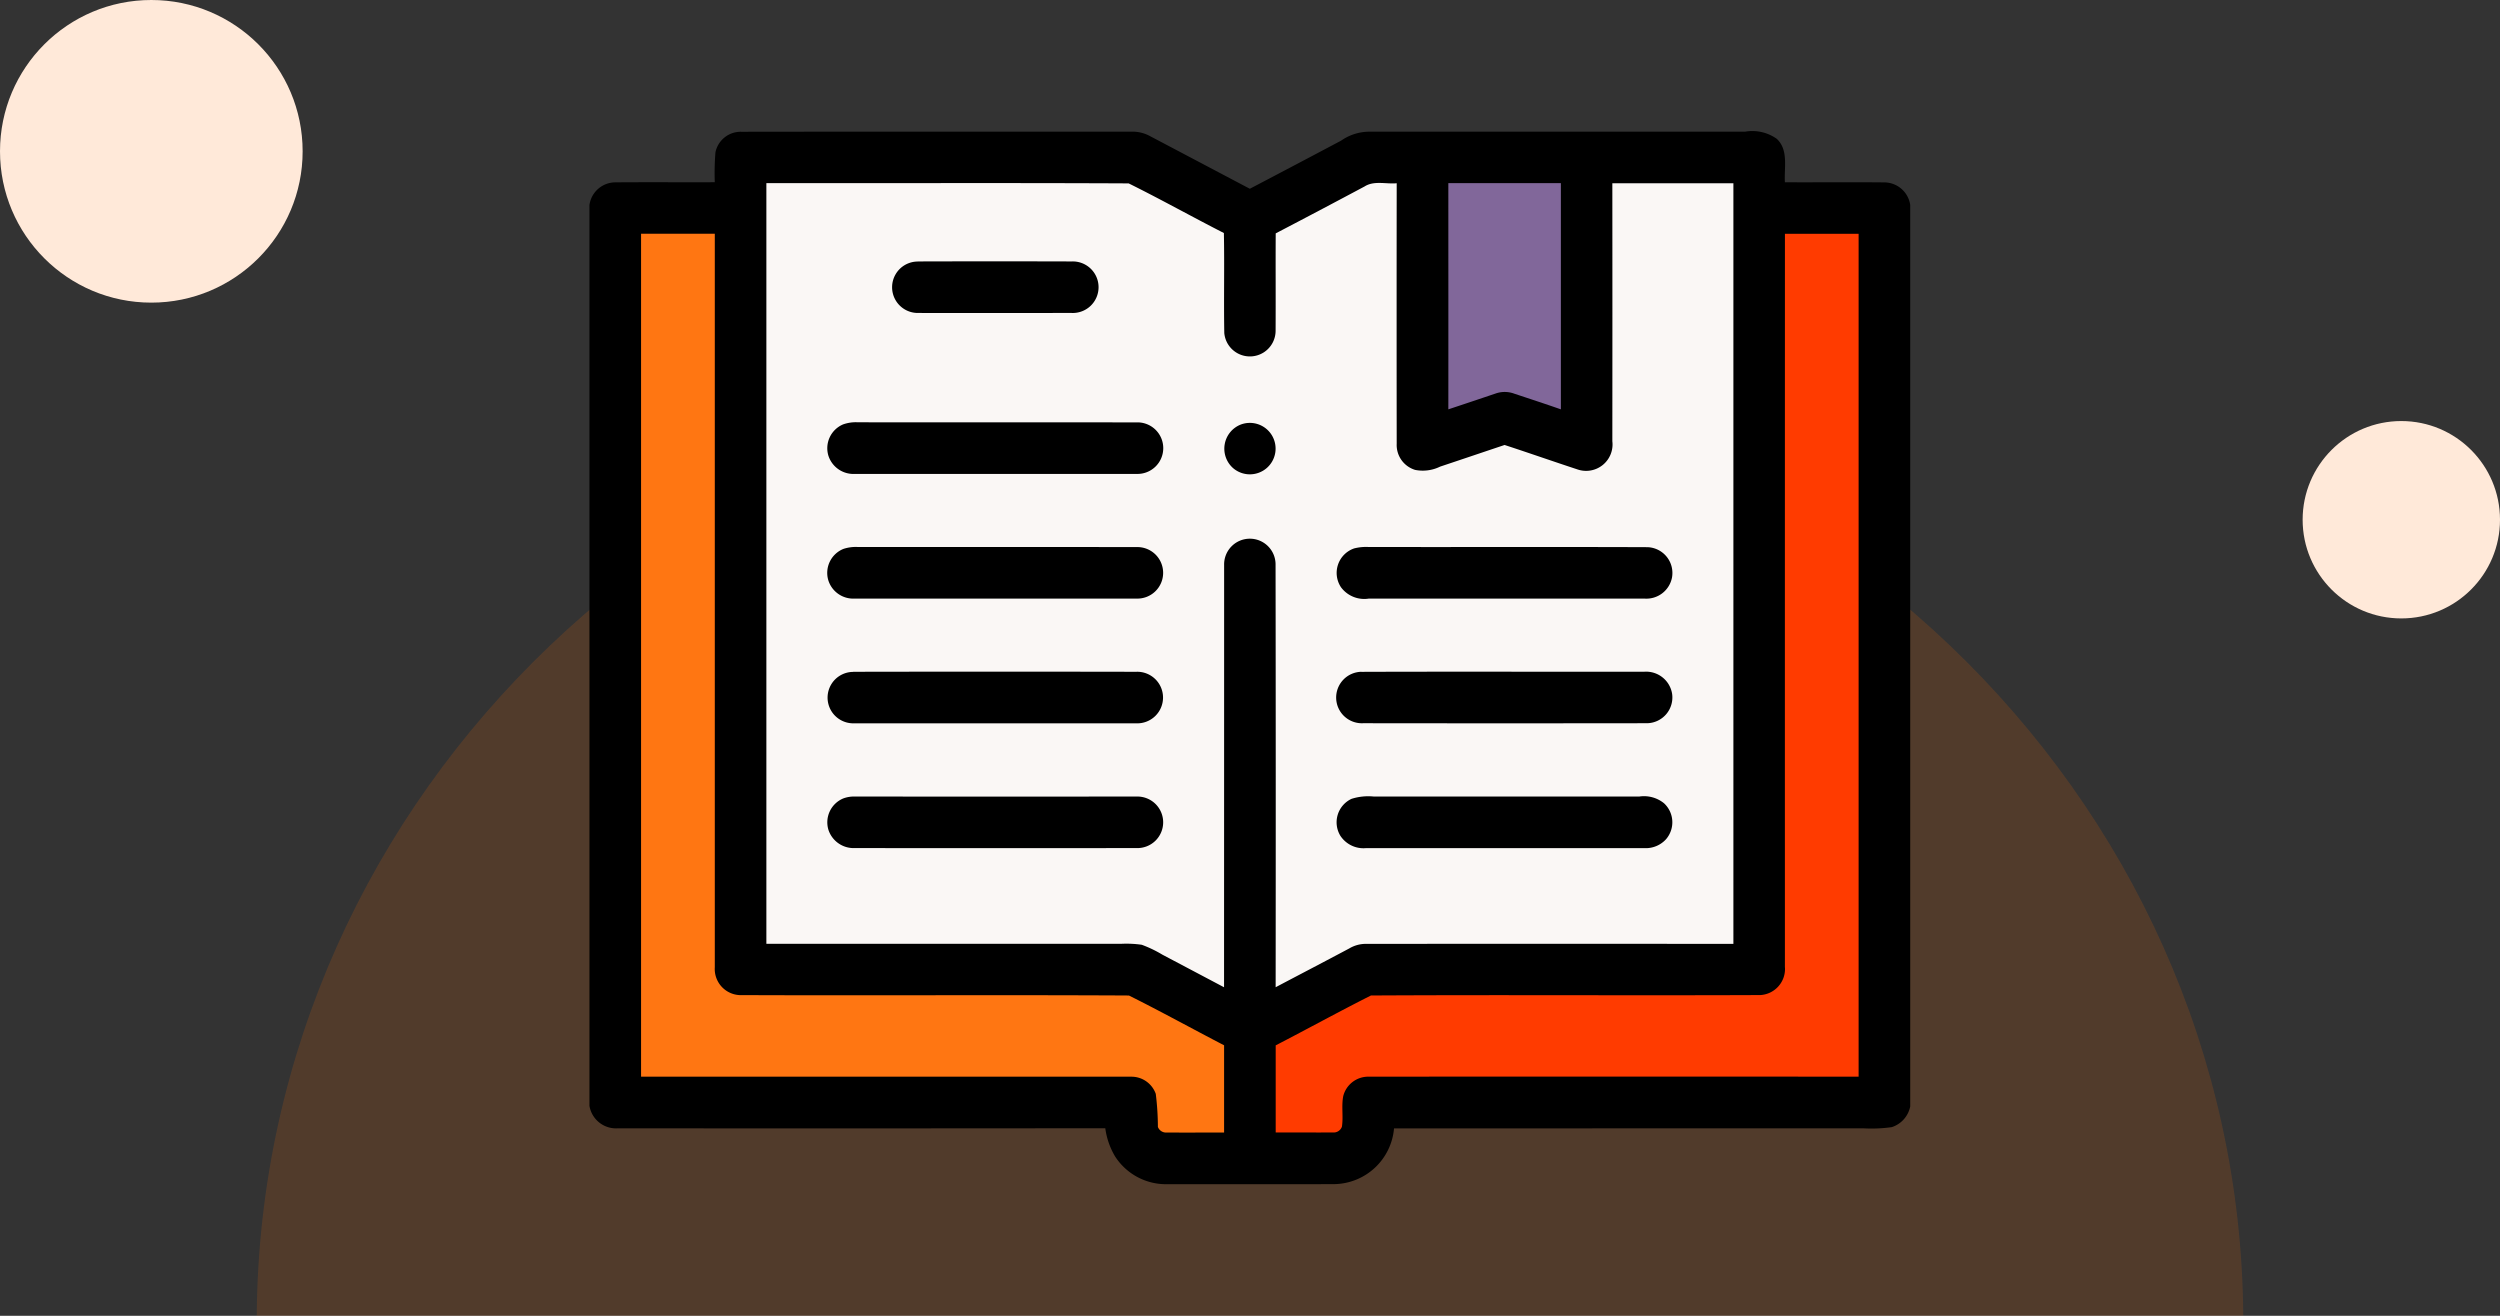 <svg xmlns="http://www.w3.org/2000/svg" width="190" height="100" viewBox="0 0 190 100">
  <rect x="0" y="0" width="190" height="100" fill="#333333" stroke="none"/>
  <g id="t7-i2" transform="translate(-180 -909)">
    <g id="Group_117215" data-name="Group 117215" transform="translate(0 -3721)">
      <path id="Path_178448" data-name="Path 178448" d="M791.013-1163H941.987c-.282-39.809-33.964-72-75.487-72S791.295-1202.809,791.013-1163Z" transform="translate(-591.5 5893)" fill="#ff6b00" opacity="0.15"/>
      <circle id="Ellipse_5703" data-name="Ellipse 5703" cx="11.5" cy="11.5" r="11.5" transform="translate(180 4630)" fill="#ffe9d9"/>
      <circle id="Ellipse_5704" data-name="Ellipse 5704" cx="7.5" cy="7.5" r="7.5" transform="translate(355 4662)" fill="#ffe9d9"/>
    </g>
    <g id="t7-i2-2" data-name="t7-i2" transform="translate(224.798 867.041)">
      <path id="Path_178565" data-name="Path 178565" d="M304.327,81.107V148.6H265.383l-2.794,5.1H256V143.494l9.316-4.835h29.5V81.107Z" transform="translate(-205.81 -23.433)" fill="#ff3b00"/>
      <path id="Path_178566" data-name="Path 178566" d="M11.679,81.107v67.87H50.056l2.269,4.726h7.254V143.494l-7.065-3.076-30.626-1.083L20.76,81.107Z" transform="translate(-9.389 -23.433)" fill="#ff7612"/>
      <path id="Path_178567" data-name="Path 178567" d="M58,63.118c9.693.012,19.391-.027,29.084.021,2.572,1.274,5.869,2.68,8.43,3.985.054,2.674-.015,5.352.033,8.026.027,1.129.348,2.067,1.469,1.928C98.08,77,98.157,76,98.1,74.935c.015-2.6-.006-5.193.008-7.79,2.386-1.243,5.549-2.5,7.922-3.767.768-.487,2.116-.174,2.969-.257,0,6.974,0,12.576,0,19.55a2.089,2.089,0,0,0,1.479,2.092,3.145,3.145,0,0,0,2-.263c1.727-.574,2.274-1.748,4-2.326,1.953.638,2.322,1.908,4.274,2.548a2.121,2.121,0,0,0,2.808-2.26c-.006-6.905,0-12.435,0-19.339,3.239-.008,8.835,0,12.074,0v61.057q-14.751.009-29.5,0a2.589,2.589,0,0,0-1.334.365c-1.966,1.05-4.334,2.47-6.3,3.51q-.006-16.957-.006-33.912a2.075,2.075,0,0,0-2.069-2.067c-1.11-.027-.925.78-.884,1.89-.015,11.3.332,22.791.328,34.09-1.649-.876-4.42-2.136-6.071-3.008a9.69,9.69,0,0,0-1.653-.793,8.613,8.613,0,0,0-1.665-.077q-14.238.006-28.477,0V63.118" transform="translate(-46.629 -8.954)" fill="#faf7f5"/>
      <g id="_ff7d97ff" data-name="#ff7d97ff" transform="translate(64.398 54.143)">
        <path id="Path_178568" data-name="Path 178568" d="M328.478,63.1h10.279q0,10.341,0,20.683c-1.411-.493-2.833-.958-4.25-1.429a2.518,2.518,0,0,0-1.679-.028q-2.176.733-4.354,1.458C328.485,76.886,328.473,69.991,328.478,63.1Z" transform="translate(-328.473 -63.097)" fill="#81679a"/>
      </g>
      <path id="Path_178569" data-name="Path 178569" d="M9.575,53.54a1.959,1.959,0,0,1,1.974-1.566c9.875-.016,19.75,0,29.626-.008a2.777,2.777,0,0,1,1.431.339q3.794,2,7.583,4,3.473-1.82,6.936-3.656a3.767,3.767,0,0,1,2.08-.682q14.31,0,28.618,0a3.212,3.212,0,0,1,2.408.539c.918.847.553,2.2.623,3.305,2.521.012,5.044-.014,7.566.01a2,2,0,0,1,1.959,1.715v68.515a2.083,2.083,0,0,1-1.4,1.57,10.905,10.905,0,0,1-2.131.092q-17.848,0-35.7.006a4.631,4.631,0,0,1-4.494,4.233c-4.247.02-8.5,0-12.743.006a4.6,4.6,0,0,1-3.952-2.094,5.613,5.613,0,0,1-.755-2.159q-18.524.021-37.046.006A2.046,2.046,0,0,1,0,126V57.541a1.994,1.994,0,0,1,1.953-1.723c2.523-.022,5.048,0,7.572-.01a19.442,19.442,0,0,1,.051-2.268m3.87,2.349v57.8q13.478,0,26.955,0a8.147,8.147,0,0,1,1.576.073,9.175,9.175,0,0,1,1.565.751q2.344,1.238,4.688,2.478.006-16.042.006-32.084a1.955,1.955,0,1,1,3.909-.018q.024,16.048.006,32.1c1.864-.984,3.735-1.957,5.6-2.951a2.451,2.451,0,0,1,1.263-.345q13.963-.009,27.926,0V55.888c-3.066,0-6.135,0-9.2,0q.009,9.8,0,19.605a2.008,2.008,0,0,1-2.658,2.139c-1.847-.606-3.682-1.251-5.531-1.855-1.633.547-3.264,1.1-4.9,1.645a2.978,2.978,0,0,1-1.9.249,1.978,1.978,0,0,1-1.4-1.98q-.012-9.9,0-19.805c-.808.078-1.712-.218-2.439.243q-3.37,1.8-6.756,3.566c-.014,2.459.006,4.917-.008,7.374a1.954,1.954,0,0,1-3.9.2c-.045-2.531.02-5.066-.031-7.6-2.423-1.235-4.8-2.566-7.236-3.772-9.175-.045-18.355-.008-27.53-.02m51.825,0c0,5.731.006,11.461,0,17.192q1.812-.6,3.619-1.212a2.093,2.093,0,0,1,1.4.024c1.178.392,2.36.778,3.533,1.188q0-8.6,0-17.192H65.27M3.923,59.731q0,32.028,0,64.057,18.621,0,37.244,0a1.961,1.961,0,0,1,1.874,1.306,21.024,21.024,0,0,1,.161,2.513.663.663,0,0,0,.7.422c1.443.014,2.886,0,4.331,0q0-3.314,0-6.627c-2.415-1.253-4.8-2.572-7.232-3.784-9.865-.055-19.733.01-29.6-.031a1.987,1.987,0,0,1-1.874-2.117q0-27.873,0-55.746h-5.6m86.932,55.76a1.985,1.985,0,0,1-1.88,2.1c-9.862.043-19.727-.025-29.586.033-2.431,1.225-4.819,2.539-7.238,3.79v6.619c1.447-.006,2.894.01,4.341,0a.664.664,0,0,0,.692-.439c.118-.769-.049-1.557.1-2.323a1.961,1.961,0,0,1,1.929-1.478q18.621-.012,37.24,0,0-32.028,0-64.057h-5.6Q90.851,87.61,90.855,115.491Z"/>
      <path id="Path_178570" data-name="Path 178570" d="M119.151,102.269q5.861-.018,11.724,0a1.959,1.959,0,1,1-.024,3.915c-3.917,0-7.834.008-11.751,0a1.955,1.955,0,0,1,.051-3.909Z" transform="translate(-94.205 -40.44)"/>
      <path id="Path_178571" data-name="Path 178571" d="M93.378,164.809a2.89,2.89,0,0,1,1.119-.159c7.058.01,14.116,0,21.172.008a1.959,1.959,0,1,1,.006,3.915q-10.7.006-21.391,0a2,2,0,0,1-2.027-1.388A1.966,1.966,0,0,1,93.378,164.809Z" transform="translate(-74.098 -90.597)"/>
      <path id="Path_178572" data-name="Path 178572" d="M247.317,164.962a1.955,1.955,0,1,1-.559,3.309A1.971,1.971,0,0,1,247.317,164.962Z" transform="translate(-197.835 -90.73)"/>
      <path id="Path_178573" data-name="Path 178573" d="M93.4,213.135a3.007,3.007,0,0,1,1.08-.145c7.06.008,14.122-.006,21.184.008a1.958,1.958,0,1,1-.006,3.913q-10.693.006-21.387,0a1.986,1.986,0,0,1-2.039-1.449A1.967,1.967,0,0,1,93.4,213.135Z" transform="translate(-74.095 -129.46)"/>
      <path id="Path_178574" data-name="Path 178574" d="M290.938,213.1a3.663,3.663,0,0,1,1.084-.11c7.066.014,14.132-.014,21.2.014a1.961,1.961,0,0,1,1.876,2.319,1.983,1.983,0,0,1-2.074,1.59q-10.487,0-20.974,0a2.2,2.2,0,0,1-2.108-.865A1.969,1.969,0,0,1,290.938,213.1Z" transform="translate(-232.826 -129.46)"/>
      <path id="Path_178575" data-name="Path 178575" d="M94.149,261.335q10.752-.021,21.507,0a1.96,1.96,0,1,1,.006,3.917q-10.784,0-21.568,0a1.955,1.955,0,0,1,.055-3.909Z" transform="translate(-74.103 -168.32)"/>
      <path id="Path_178576" data-name="Path 178576" d="M291.474,261.331c7.17-.026,14.339,0,21.509-.01a2,2,0,0,1,2.1,1.676,1.958,1.958,0,0,1-1.9,2.239q-10.784.015-21.572,0a1.956,1.956,0,1,1-.135-3.909Z" transform="translate(-232.801 -168.312)"/>
      <path id="Path_178577" data-name="Path 178577" d="M93.372,309.871a2.3,2.3,0,0,1,.921-.149q10.687.006,21.37,0a1.959,1.959,0,1,1,0,3.915q-10.69.015-21.384,0a2.017,2.017,0,0,1-2.029-1.414A1.968,1.968,0,0,1,93.372,309.871Z" transform="translate(-74.096 -207.225)"/>
      <path id="Path_178578" data-name="Path 178578" d="M290.744,309.867a4.188,4.188,0,0,1,1.682-.176q10.1,0,20.194,0a2.415,2.415,0,0,1,1.876.514,1.97,1.97,0,0,1,.149,2.733,2.078,2.078,0,0,1-1.631.676q-10.59,0-21.182,0a2.1,2.1,0,0,1-1.939-.945A1.97,1.97,0,0,1,290.744,309.867Z" transform="translate(-232.826 -207.196)"/>
    </g>
  </g>
</svg>
